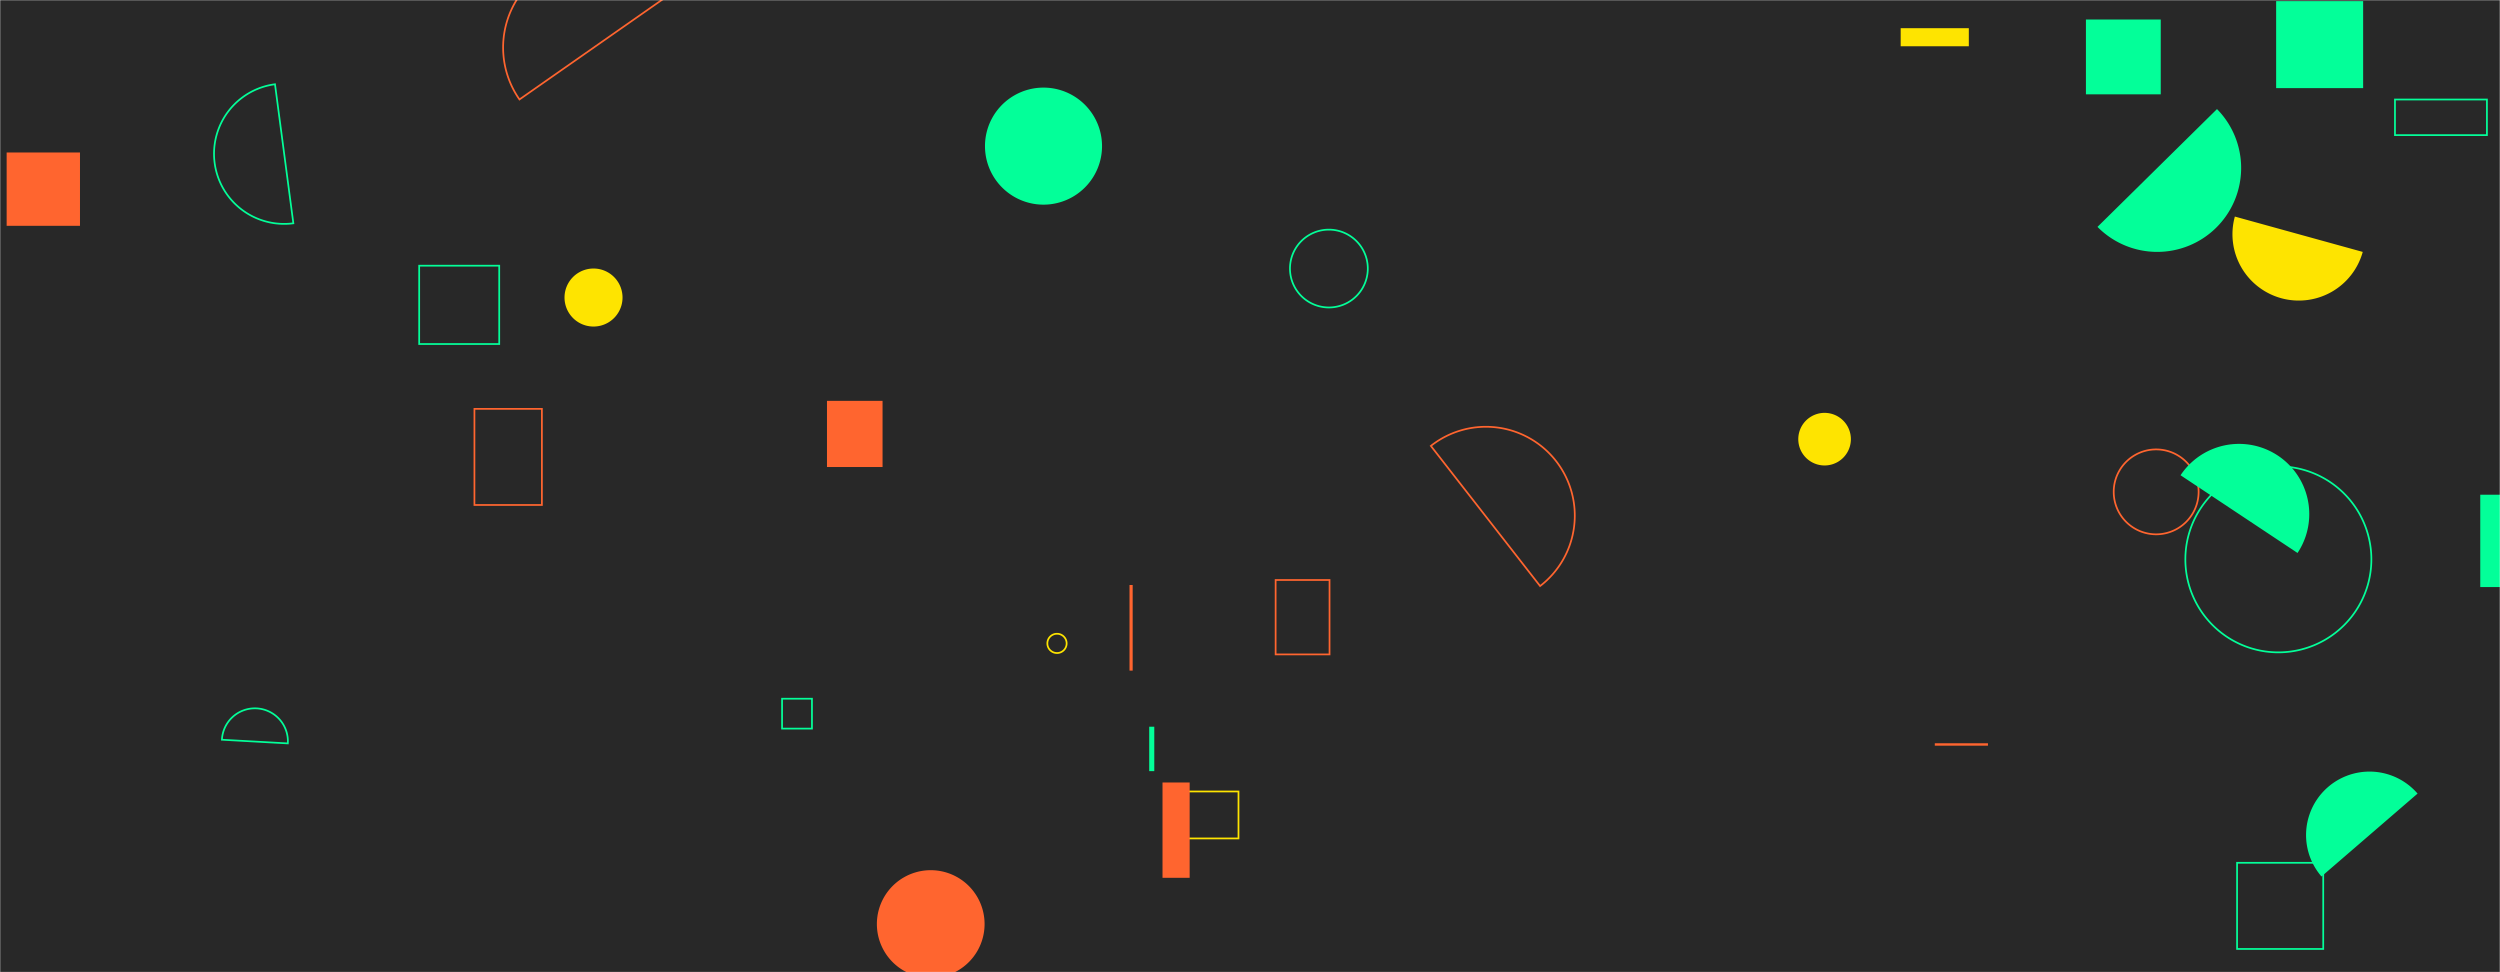 <svg xmlns="http://www.w3.org/2000/svg" version="1.1" xmlns:xlink="http://www.w3.org/1999/xlink" xmlns:svgjs="http://svgjs.dev/svgjs" width="1440" height="560" preserveAspectRatio="none" viewBox="0 0 1440 560"><g mask="url(&quot;#SvgjsMask1021&quot;)" fill="none"><rect width="1440" height="560" x="0" y="0" fill="rgba(40, 40, 40, 1)"></rect><path d="M476.34 230.89L508.35 230.89L508.35 269L476.34 269z" fill="rgba(255, 101, 47, 1)"></path><path d="M661.94 418.59L664.87 418.59L664.87 444.17L661.94 444.17z" fill="rgba(3, 255, 153, 1)"></path><path d="M734.76 334.08L765.81 334.08L765.81 376.94L734.76 376.94z" stroke="rgba(255, 101, 47, 1)"></path><path d="M650.6 336.96L652.42 336.96L652.42 386.28L650.6 386.28z" fill="rgba(255, 101, 47, 1)"></path><path d="M1392.52 457.11a36.55 36.55 0 1 0-55.35 47.75z" fill="rgba(3, 255, 153, 1)"></path><path d="M1287.28 124.74a38.21 38.21 0 1 0 73.66 20.36z" fill="rgba(254, 228, 0, 1)"></path><path d="M1288.55 496.97L1338.18 496.97L1338.18 546.6L1288.55 546.6z" stroke="rgba(3, 255, 153, 1)"></path><path d="M273.27 235.51L312.13 235.51L312.13 290.87L273.27 290.87z" stroke="rgba(255, 101, 47, 1)"></path><path d="M1379.5 57.32L1432.47 57.32L1432.47 77.83L1379.5 77.83z" stroke="rgba(3, 255, 153, 1)"></path><path d="M1428.63 284.96L1481.82 284.96L1481.82 338.15L1428.63 338.15z" fill="rgba(3, 255, 153, 1)"></path><path d="M325.16 171.38 a16.71 16.71 0 1 0 33.42 0 a16.71 16.71 0 1 0 -33.42 0z" fill="rgba(254, 228, 0, 1)"></path><path d="M1217.5 283.32 a24.45 24.45 0 1 0 48.9 0 a24.45 24.45 0 1 0 -48.9 0z" stroke="rgba(255, 101, 47, 1)"></path><path d="M1035.81 252.96 a15.15 15.15 0 1 0 30.3 0 a15.15 15.15 0 1 0 -30.3 0z" fill="rgba(254, 228, 0, 1)"></path><path d="M567.35 84.17 a33.71 33.71 0 1 0 67.42 0 a33.71 33.71 0 1 0 -67.42 0z" fill="rgba(3, 255, 153, 1)"></path><path d="M1323.38 318.52a40.45 40.45 0 1 0-67.38-44.78z" fill="rgba(3, 255, 153, 1)"></path><path d="M676.05 455.89L713.37 455.89L713.37 482.94L676.05 482.94z" stroke="rgba(254, 228, 0, 1)"></path><path d="M384.79-2.53a52.2 52.2 0 1 0-85.57 59.82z" stroke="rgba(255, 101, 47, 1)"></path><path d="M450.47 402.46L467.69 402.46L467.69 419.68L450.47 419.68z" stroke="rgba(3, 255, 153, 1)"></path><path d="M603.28 370.6 a5.55 5.55 0 1 0 11.1 0 a5.55 5.55 0 1 0 -11.1 0z" stroke="rgba(254, 228, 0, 1)"></path><path d="M165.79 428.2a19.01 19.01 0 1 0-37.96-2.12z" stroke="rgba(3, 255, 153, 1)"></path><path d="M1201.49 11.24L1244.59 11.24L1244.59 54.34L1201.49 54.34z" fill="rgba(3, 255, 153, 1)"></path><path d="M887.1 337.56a51.17 51.17 0 1 0-62.92-80.71z" stroke="rgba(255, 101, 47, 1)"></path><path d="M1258.77 322.19 a53.57 53.57 0 1 0 107.14 0 a53.57 53.57 0 1 0 -107.14 0z" stroke="rgba(3, 255, 153, 1)"></path><path d="M158.39 48.53a40.39 40.39 0 1 0 10.58 80.09z" stroke="rgba(3, 255, 153, 1)"></path><path d="M743.03 154.69 a22.41 22.41 0 1 0 44.82 0 a22.41 22.41 0 1 0 -44.82 0z" stroke="rgba(3, 255, 153, 1)"></path><path d="M1094.79 16.24L1134.04 16.24L1134.04 26.65L1094.79 26.65z" fill="rgba(254, 228, 0, 1)"></path><path d="M241.45 153.04L287.55 153.04L287.55 198.16L241.45 198.16z" stroke="rgba(3, 255, 153, 1)"></path><path d="M1208.15 130.69a48.33 48.33 0 1 0 68.84-67.86z" fill="rgba(3, 255, 153, 1)"></path><path d="M1311.06 0.65L1361.17 0.65L1361.17 50.76L1311.06 50.76z" fill="rgba(3, 255, 153, 1)"></path><path d="M1114.94 428.62L1144.57 428.62L1144.57 429.01L1114.94 429.01z" stroke="rgba(255, 101, 47, 1)"></path><path d="M505.08 532.25 a31.02 31.02 0 1 0 62.04 0 a31.02 31.02 0 1 0 -62.04 0z" fill="rgba(255, 101, 47, 1)"></path><path d="M669.61 450.71L685.24 450.71L685.24 505.62L669.61 505.62z" fill="rgba(255, 101, 47, 1)"></path><path d="M3.83 87.83L46.07 87.83L46.07 130.07L3.83 130.07z" fill="rgba(255, 101, 47, 1)"></path></g><defs><mask id="SvgjsMask1021"><rect width="1440" height="560" fill="#ffffff"></rect></mask></defs></svg>